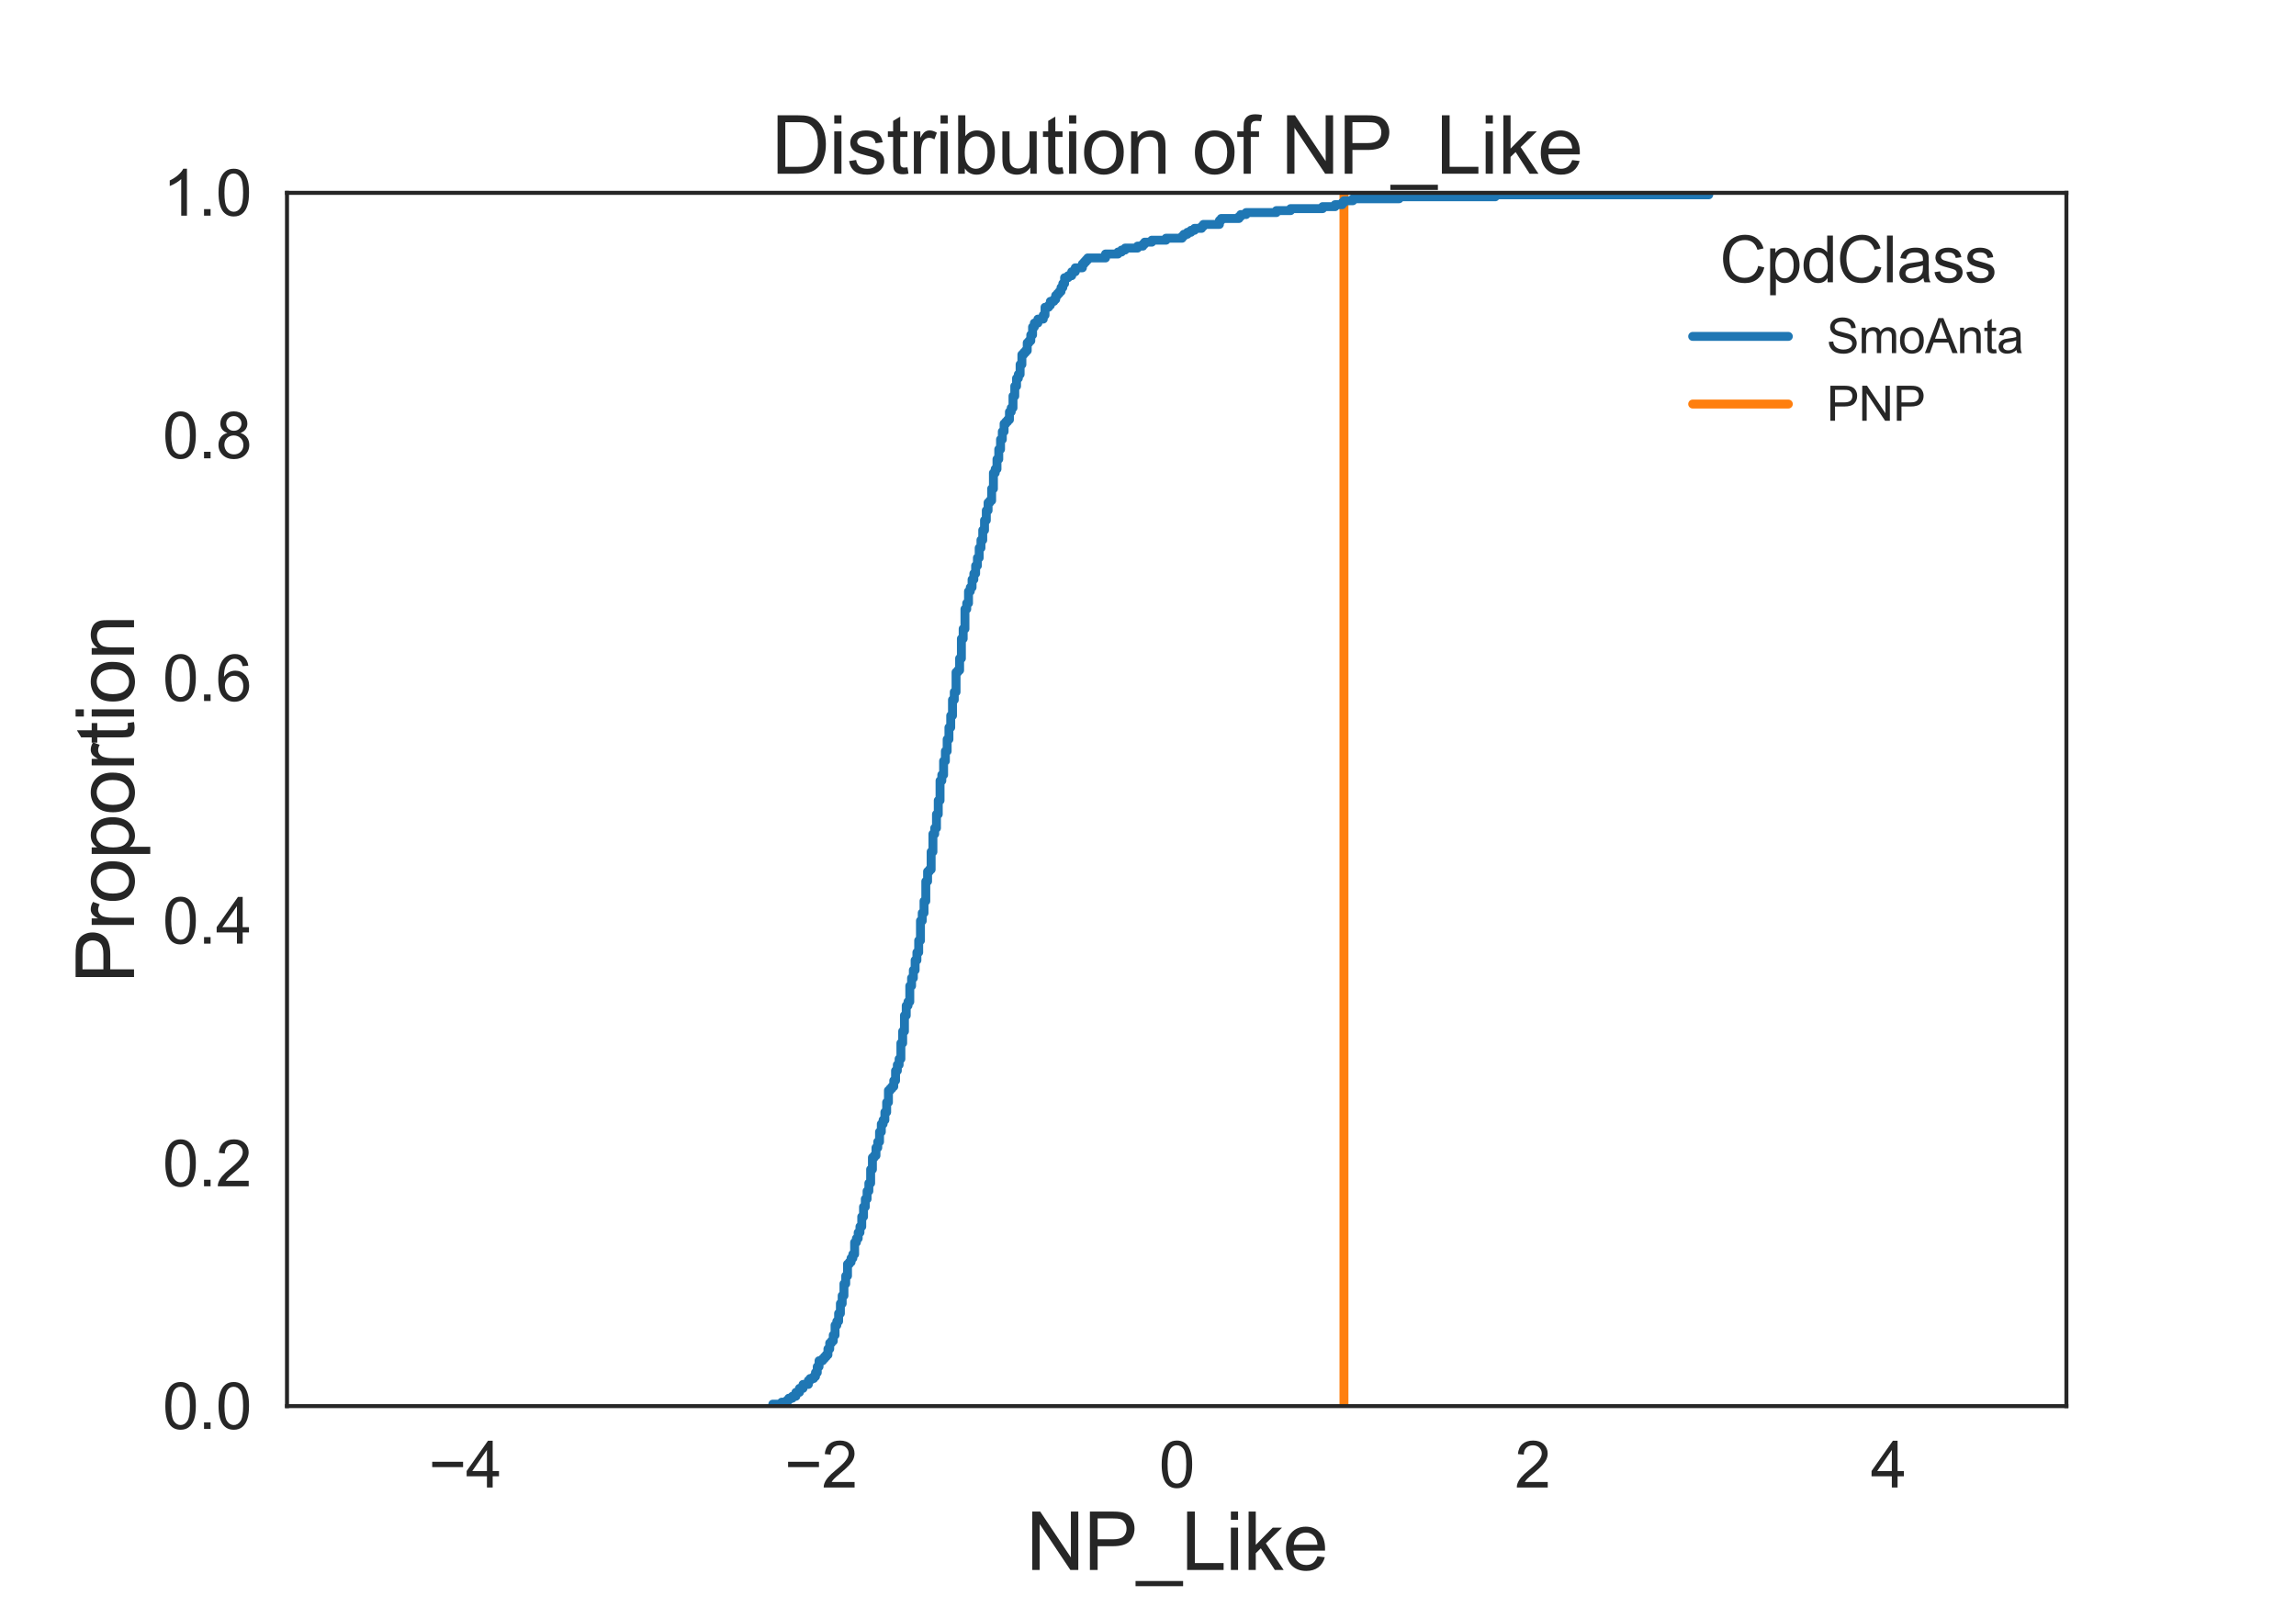 <?xml version="1.0" encoding="utf-8" standalone="no"?>
<!DOCTYPE svg PUBLIC "-//W3C//DTD SVG 1.1//EN"
  "http://www.w3.org/Graphics/SVG/1.1/DTD/svg11.dtd">
<svg xmlns:xlink="http://www.w3.org/1999/xlink" width="720pt" height="504pt" viewBox="0 0 720 504" xmlns="http://www.w3.org/2000/svg" version="1.1">
 <defs>
  <style type="text/css">*{stroke-linejoin: round; stroke-linecap: butt}</style>
 </defs>
 <g id="figure_1">
  <g id="patch_1">
   <path d="M 0 504 
L 720 504 
L 720 0 
L 0 0 
z
" style="fill: #ffffff"/>
  </g>
  <g id="axes_1">
   <g id="patch_2">
    <path d="M 90 441 
L 648 441 
L 648 60.48 
L 90 60.48 
z
" style="fill: #ffffff"/>
   </g>
   <g id="matplotlib.axis_1">
    <g id="xtick_1">
     <g id="line2d_1"/>
     <g id="text_1">
      <!-- −4 -->
      <g style="fill: #262626" transform="translate(134.398 466.516)scale(0.2 -0.2)">
       <defs>
        <path id="ArialMT-2212" d="M 3381 1997 
L 356 1997 
L 356 2522 
L 3381 2522 
L 3381 1997 
z
" transform="scale(0.016)"/>
        <path id="ArialMT-34" d="M 2069 0 
L 2069 1097 
L 81 1097 
L 81 1613 
L 2172 4581 
L 2631 4581 
L 2631 1613 
L 3250 1613 
L 3250 1097 
L 2631 1097 
L 2631 0 
L 2069 0 
z
M 2069 1613 
L 2069 3678 
L 634 1613 
L 2069 1613 
z
" transform="scale(0.016)"/>
       </defs>
       <use xlink:href="#ArialMT-2212"/>
       <use xlink:href="#ArialMT-34" x="58.398"/>
      </g>
     </g>
    </g>
    <g id="xtick_2">
     <g id="line2d_2"/>
     <g id="text_2">
      <!-- −2 -->
      <g style="fill: #262626" transform="translate(245.998 466.516)scale(0.2 -0.2)">
       <defs>
        <path id="ArialMT-32" d="M 3222 541 
L 3222 0 
L 194 0 
Q 188 203 259 391 
Q 375 700 629 1000 
Q 884 1300 1366 1694 
Q 2113 2306 2375 2664 
Q 2638 3022 2638 3341 
Q 2638 3675 2398 3904 
Q 2159 4134 1775 4134 
Q 1369 4134 1125 3890 
Q 881 3647 878 3216 
L 300 3275 
Q 359 3922 746 4261 
Q 1134 4600 1788 4600 
Q 2447 4600 2831 4234 
Q 3216 3869 3216 3328 
Q 3216 3053 3103 2787 
Q 2991 2522 2730 2228 
Q 2469 1934 1863 1422 
Q 1356 997 1212 845 
Q 1069 694 975 541 
L 3222 541 
z
" transform="scale(0.016)"/>
       </defs>
       <use xlink:href="#ArialMT-2212"/>
       <use xlink:href="#ArialMT-32" x="58.398"/>
      </g>
     </g>
    </g>
    <g id="xtick_3">
     <g id="line2d_3"/>
     <g id="text_3">
      <!-- 0 -->
      <g style="fill: #262626" transform="translate(363.439 466.516)scale(0.2 -0.2)">
       <defs>
        <path id="ArialMT-30" d="M 266 2259 
Q 266 3072 433 3567 
Q 600 4063 929 4331 
Q 1259 4600 1759 4600 
Q 2128 4600 2406 4451 
Q 2684 4303 2865 4023 
Q 3047 3744 3150 3342 
Q 3253 2941 3253 2259 
Q 3253 1453 3087 958 
Q 2922 463 2592 192 
Q 2263 -78 1759 -78 
Q 1097 -78 719 397 
Q 266 969 266 2259 
z
M 844 2259 
Q 844 1131 1108 757 
Q 1372 384 1759 384 
Q 2147 384 2411 759 
Q 2675 1134 2675 2259 
Q 2675 3391 2411 3762 
Q 2147 4134 1753 4134 
Q 1366 4134 1134 3806 
Q 844 3388 844 2259 
z
" transform="scale(0.016)"/>
       </defs>
       <use xlink:href="#ArialMT-30"/>
      </g>
     </g>
    </g>
    <g id="xtick_4">
     <g id="line2d_4"/>
     <g id="text_4">
      <!-- 2 -->
      <g style="fill: #262626" transform="translate(475.039 466.516)scale(0.2 -0.2)">
       <use xlink:href="#ArialMT-32"/>
      </g>
     </g>
    </g>
    <g id="xtick_5">
     <g id="line2d_5"/>
     <g id="text_5">
      <!-- 4 -->
      <g style="fill: #262626" transform="translate(586.639 466.516)scale(0.2 -0.2)">
       <use xlink:href="#ArialMT-34"/>
      </g>
     </g>
    </g>
    <g id="text_6">
     <!-- NP_Like -->
     <g style="fill: #262626" transform="translate(321.754 492.385)scale(0.25 -0.25)">
      <defs>
       <path id="ArialMT-4e" d="M 488 0 
L 488 4581 
L 1109 4581 
L 3516 984 
L 3516 4581 
L 4097 4581 
L 4097 0 
L 3475 0 
L 1069 3600 
L 1069 0 
L 488 0 
z
" transform="scale(0.016)"/>
       <path id="ArialMT-50" d="M 494 0 
L 494 4581 
L 2222 4581 
Q 2678 4581 2919 4538 
Q 3256 4481 3484 4323 
Q 3713 4166 3852 3881 
Q 3991 3597 3991 3256 
Q 3991 2672 3619 2267 
Q 3247 1863 2275 1863 
L 1100 1863 
L 1100 0 
L 494 0 
z
M 1100 2403 
L 2284 2403 
Q 2872 2403 3119 2622 
Q 3366 2841 3366 3238 
Q 3366 3525 3220 3729 
Q 3075 3934 2838 4000 
Q 2684 4041 2272 4041 
L 1100 4041 
L 1100 2403 
z
" transform="scale(0.016)"/>
       <path id="ArialMT-5f" d="M -97 -1272 
L -97 -866 
L 3631 -866 
L 3631 -1272 
L -97 -1272 
z
" transform="scale(0.016)"/>
       <path id="ArialMT-4c" d="M 469 0 
L 469 4581 
L 1075 4581 
L 1075 541 
L 3331 541 
L 3331 0 
L 469 0 
z
" transform="scale(0.016)"/>
       <path id="ArialMT-69" d="M 425 3934 
L 425 4581 
L 988 4581 
L 988 3934 
L 425 3934 
z
M 425 0 
L 425 3319 
L 988 3319 
L 988 0 
L 425 0 
z
" transform="scale(0.016)"/>
       <path id="ArialMT-6b" d="M 425 0 
L 425 4581 
L 988 4581 
L 988 1969 
L 2319 3319 
L 3047 3319 
L 1778 2088 
L 3175 0 
L 2481 0 
L 1384 1697 
L 988 1316 
L 988 0 
L 425 0 
z
" transform="scale(0.016)"/>
       <path id="ArialMT-65" d="M 2694 1069 
L 3275 997 
Q 3138 488 2766 206 
Q 2394 -75 1816 -75 
Q 1088 -75 661 373 
Q 234 822 234 1631 
Q 234 2469 665 2931 
Q 1097 3394 1784 3394 
Q 2450 3394 2872 2941 
Q 3294 2488 3294 1666 
Q 3294 1616 3291 1516 
L 816 1516 
Q 847 969 1125 678 
Q 1403 388 1819 388 
Q 2128 388 2347 550 
Q 2566 713 2694 1069 
z
M 847 1978 
L 2700 1978 
Q 2663 2397 2488 2606 
Q 2219 2931 1791 2931 
Q 1403 2931 1139 2672 
Q 875 2413 847 1978 
z
" transform="scale(0.016)"/>
      </defs>
      <use xlink:href="#ArialMT-4e"/>
      <use xlink:href="#ArialMT-50" x="72.217"/>
      <use xlink:href="#ArialMT-5f" x="138.916"/>
      <use xlink:href="#ArialMT-4c" x="194.531"/>
      <use xlink:href="#ArialMT-69" x="250.146"/>
      <use xlink:href="#ArialMT-6b" x="272.363"/>
      <use xlink:href="#ArialMT-65" x="322.363"/>
     </g>
    </g>
   </g>
   <g id="matplotlib.axis_2">
    <g id="ytick_1">
     <g id="line2d_6"/>
     <g id="text_7">
      <!-- 0.0 -->
      <g style="fill: #262626" transform="translate(51 448.158)scale(0.2 -0.2)">
       <defs>
        <path id="ArialMT-2e" d="M 581 0 
L 581 641 
L 1222 641 
L 1222 0 
L 581 0 
z
" transform="scale(0.016)"/>
       </defs>
       <use xlink:href="#ArialMT-30"/>
       <use xlink:href="#ArialMT-2e" x="55.615"/>
       <use xlink:href="#ArialMT-30" x="83.398"/>
      </g>
     </g>
    </g>
    <g id="ytick_2">
     <g id="line2d_7"/>
     <g id="text_8">
      <!-- 0.2 -->
      <g style="fill: #262626" transform="translate(51 372.054)scale(0.2 -0.2)">
       <use xlink:href="#ArialMT-30"/>
       <use xlink:href="#ArialMT-2e" x="55.615"/>
       <use xlink:href="#ArialMT-32" x="83.398"/>
      </g>
     </g>
    </g>
    <g id="ytick_3">
     <g id="line2d_8"/>
     <g id="text_9">
      <!-- 0.4 -->
      <g style="fill: #262626" transform="translate(51 295.95)scale(0.2 -0.2)">
       <use xlink:href="#ArialMT-30"/>
       <use xlink:href="#ArialMT-2e" x="55.615"/>
       <use xlink:href="#ArialMT-34" x="83.398"/>
      </g>
     </g>
    </g>
    <g id="ytick_4">
     <g id="line2d_9"/>
     <g id="text_10">
      <!-- 0.6 -->
      <g style="fill: #262626" transform="translate(51 219.846)scale(0.2 -0.2)">
       <defs>
        <path id="ArialMT-36" d="M 3184 3459 
L 2625 3416 
Q 2550 3747 2413 3897 
Q 2184 4138 1850 4138 
Q 1581 4138 1378 3988 
Q 1113 3794 959 3422 
Q 806 3050 800 2363 
Q 1003 2672 1297 2822 
Q 1591 2972 1913 2972 
Q 2475 2972 2870 2558 
Q 3266 2144 3266 1488 
Q 3266 1056 3080 686 
Q 2894 316 2569 119 
Q 2244 -78 1831 -78 
Q 1128 -78 684 439 
Q 241 956 241 2144 
Q 241 3472 731 4075 
Q 1159 4600 1884 4600 
Q 2425 4600 2770 4297 
Q 3116 3994 3184 3459 
z
M 888 1484 
Q 888 1194 1011 928 
Q 1134 663 1356 523 
Q 1578 384 1822 384 
Q 2178 384 2434 671 
Q 2691 959 2691 1453 
Q 2691 1928 2437 2201 
Q 2184 2475 1800 2475 
Q 1419 2475 1153 2201 
Q 888 1928 888 1484 
z
" transform="scale(0.016)"/>
       </defs>
       <use xlink:href="#ArialMT-30"/>
       <use xlink:href="#ArialMT-2e" x="55.615"/>
       <use xlink:href="#ArialMT-36" x="83.398"/>
      </g>
     </g>
    </g>
    <g id="ytick_5">
     <g id="line2d_10"/>
     <g id="text_11">
      <!-- 0.8 -->
      <g style="fill: #262626" transform="translate(51 143.742)scale(0.2 -0.2)">
       <defs>
        <path id="ArialMT-38" d="M 1131 2484 
Q 781 2613 612 2850 
Q 444 3088 444 3419 
Q 444 3919 803 4259 
Q 1163 4600 1759 4600 
Q 2359 4600 2725 4251 
Q 3091 3903 3091 3403 
Q 3091 3084 2923 2848 
Q 2756 2613 2416 2484 
Q 2838 2347 3058 2040 
Q 3278 1734 3278 1309 
Q 3278 722 2862 322 
Q 2447 -78 1769 -78 
Q 1091 -78 675 323 
Q 259 725 259 1325 
Q 259 1772 486 2073 
Q 713 2375 1131 2484 
z
M 1019 3438 
Q 1019 3113 1228 2906 
Q 1438 2700 1772 2700 
Q 2097 2700 2305 2904 
Q 2513 3109 2513 3406 
Q 2513 3716 2298 3927 
Q 2084 4138 1766 4138 
Q 1444 4138 1231 3931 
Q 1019 3725 1019 3438 
z
M 838 1322 
Q 838 1081 952 856 
Q 1066 631 1291 507 
Q 1516 384 1775 384 
Q 2178 384 2440 643 
Q 2703 903 2703 1303 
Q 2703 1709 2433 1975 
Q 2163 2241 1756 2241 
Q 1359 2241 1098 1978 
Q 838 1716 838 1322 
z
" transform="scale(0.016)"/>
       </defs>
       <use xlink:href="#ArialMT-30"/>
       <use xlink:href="#ArialMT-2e" x="55.615"/>
       <use xlink:href="#ArialMT-38" x="83.398"/>
      </g>
     </g>
    </g>
    <g id="ytick_6">
     <g id="line2d_11"/>
     <g id="text_12">
      <!-- 1.0 -->
      <g style="fill: #262626" transform="translate(51 67.638)scale(0.2 -0.2)">
       <defs>
        <path id="ArialMT-31" d="M 2384 0 
L 1822 0 
L 1822 3584 
Q 1619 3391 1289 3197 
Q 959 3003 697 2906 
L 697 3450 
Q 1169 3672 1522 3987 
Q 1875 4303 2022 4600 
L 2384 4600 
L 2384 0 
z
" transform="scale(0.016)"/>
       </defs>
       <use xlink:href="#ArialMT-31"/>
       <use xlink:href="#ArialMT-2e" x="55.615"/>
       <use xlink:href="#ArialMT-30" x="83.398"/>
      </g>
     </g>
    </g>
    <g id="text_13">
     <!-- Proportion -->
     <g style="fill: #262626" transform="translate(42.031 308.408)rotate(-90)scale(0.25 -0.25)">
      <defs>
       <path id="ArialMT-72" d="M 416 0 
L 416 3319 
L 922 3319 
L 922 2816 
Q 1116 3169 1280 3281 
Q 1444 3394 1641 3394 
Q 1925 3394 2219 3213 
L 2025 2691 
Q 1819 2813 1613 2813 
Q 1428 2813 1281 2702 
Q 1134 2591 1072 2394 
Q 978 2094 978 1738 
L 978 0 
L 416 0 
z
" transform="scale(0.016)"/>
       <path id="ArialMT-6f" d="M 213 1659 
Q 213 2581 725 3025 
Q 1153 3394 1769 3394 
Q 2453 3394 2887 2945 
Q 3322 2497 3322 1706 
Q 3322 1066 3130 698 
Q 2938 331 2570 128 
Q 2203 -75 1769 -75 
Q 1072 -75 642 372 
Q 213 819 213 1659 
z
M 791 1659 
Q 791 1022 1069 705 
Q 1347 388 1769 388 
Q 2188 388 2466 706 
Q 2744 1025 2744 1678 
Q 2744 2294 2464 2611 
Q 2184 2928 1769 2928 
Q 1347 2928 1069 2612 
Q 791 2297 791 1659 
z
" transform="scale(0.016)"/>
       <path id="ArialMT-70" d="M 422 -1272 
L 422 3319 
L 934 3319 
L 934 2888 
Q 1116 3141 1344 3267 
Q 1572 3394 1897 3394 
Q 2322 3394 2647 3175 
Q 2972 2956 3137 2557 
Q 3303 2159 3303 1684 
Q 3303 1175 3120 767 
Q 2938 359 2589 142 
Q 2241 -75 1856 -75 
Q 1575 -75 1351 44 
Q 1128 163 984 344 
L 984 -1272 
L 422 -1272 
z
M 931 1641 
Q 931 1000 1190 694 
Q 1450 388 1819 388 
Q 2194 388 2461 705 
Q 2728 1022 2728 1688 
Q 2728 2322 2467 2637 
Q 2206 2953 1844 2953 
Q 1484 2953 1207 2617 
Q 931 2281 931 1641 
z
" transform="scale(0.016)"/>
       <path id="ArialMT-74" d="M 1650 503 
L 1731 6 
Q 1494 -44 1306 -44 
Q 1000 -44 831 53 
Q 663 150 594 308 
Q 525 466 525 972 
L 525 2881 
L 113 2881 
L 113 3319 
L 525 3319 
L 525 4141 
L 1084 4478 
L 1084 3319 
L 1650 3319 
L 1650 2881 
L 1084 2881 
L 1084 941 
Q 1084 700 1114 631 
Q 1144 563 1211 522 
Q 1278 481 1403 481 
Q 1497 481 1650 503 
z
" transform="scale(0.016)"/>
       <path id="ArialMT-6e" d="M 422 0 
L 422 3319 
L 928 3319 
L 928 2847 
Q 1294 3394 1984 3394 
Q 2284 3394 2536 3286 
Q 2788 3178 2913 3003 
Q 3038 2828 3088 2588 
Q 3119 2431 3119 2041 
L 3119 0 
L 2556 0 
L 2556 2019 
Q 2556 2363 2490 2533 
Q 2425 2703 2258 2804 
Q 2091 2906 1866 2906 
Q 1506 2906 1245 2678 
Q 984 2450 984 1813 
L 984 0 
L 422 0 
z
" transform="scale(0.016)"/>
      </defs>
      <use xlink:href="#ArialMT-50"/>
      <use xlink:href="#ArialMT-72" x="66.699"/>
      <use xlink:href="#ArialMT-6f" x="100"/>
      <use xlink:href="#ArialMT-70" x="155.615"/>
      <use xlink:href="#ArialMT-6f" x="211.23"/>
      <use xlink:href="#ArialMT-72" x="266.846"/>
      <use xlink:href="#ArialMT-74" x="300.146"/>
      <use xlink:href="#ArialMT-69" x="327.93"/>
      <use xlink:href="#ArialMT-6f" x="350.146"/>
      <use xlink:href="#ArialMT-6e" x="405.762"/>
     </g>
    </g>
   </g>
   <g id="line2d_12">
    <path d="M 421.452 441 
L 421.452 60.48 
" clip-path="url(#p8d8bb62530)" style="fill: none; stroke: #ff7f0e; stroke-width: 2.8; stroke-linecap: round"/>
   </g>
   <g id="line2d_13">
    <path d="M 242.334 441 
L 242.334 440.381 
L 245.124 440.381 
L 245.124 439.763 
L 246.798 439.763 
L 246.798 439.144 
L 247.356 439.144 
L 247.356 438.525 
L 248.472 438.525 
L 248.472 437.906 
L 249.588 437.906 
L 249.588 436.669 
L 250.704 436.669 
L 250.704 435.431 
L 251.82 435.431 
L 251.82 434.194 
L 253.494 434.194 
L 253.494 432.956 
L 254.052 432.956 
L 254.052 432.338 
L 255.168 432.338 
L 255.168 431.719 
L 255.726 431.719 
L 255.726 430.482 
L 256.284 430.482 
L 256.284 428.625 
L 256.842 428.625 
L 256.842 426.769 
L 257.958 426.769 
L 257.958 426.15 
L 258.516 426.15 
L 258.516 425.532 
L 259.074 425.532 
L 259.074 424.913 
L 259.632 424.913 
L 259.632 423.057 
L 260.19 423.057 
L 260.19 421.201 
L 260.748 421.201 
L 260.748 420.582 
L 261.306 420.582 
L 261.306 418.726 
L 261.864 418.726 
L 261.864 415.632 
L 262.422 415.632 
L 262.422 414.395 
L 262.98 414.395 
L 262.98 411.92 
L 263.538 411.92 
L 263.538 408.826 
L 264.096 408.826 
L 264.096 406.351 
L 264.654 406.351 
L 264.654 402.639 
L 265.212 402.639 
L 265.212 400.164 
L 265.77 400.164 
L 265.77 396.451 
L 266.328 396.451 
L 266.328 395.833 
L 266.886 395.833 
L 266.886 394.595 
L 267.444 394.595 
L 267.444 393.358 
L 268.002 393.358 
L 268.002 389.645 
L 268.56 389.645 
L 268.56 388.408 
L 269.118 388.408 
L 269.118 386.552 
L 269.676 386.552 
L 269.676 384.695 
L 270.234 384.695 
L 270.234 381.602 
L 270.792 381.602 
L 270.792 378.508 
L 271.35 378.508 
L 271.35 376.033 
L 271.908 376.033 
L 271.908 373.558 
L 272.466 373.558 
L 272.466 371.083 
L 273.024 371.083 
L 273.024 366.752 
L 273.582 366.752 
L 273.582 363.04 
L 274.14 363.04 
L 274.14 362.421 
L 274.698 362.421 
L 274.698 359.946 
L 275.256 359.946 
L 275.256 358.09 
L 275.814 358.09 
L 275.814 354.996 
L 276.372 354.996 
L 276.372 352.521 
L 276.93 352.521 
L 276.93 351.284 
L 277.488 351.284 
L 277.488 348.809 
L 278.046 348.809 
L 278.046 345.715 
L 278.604 345.715 
L 278.604 342.003 
L 279.162 342.003 
L 279.162 341.384 
L 279.72 341.384 
L 279.72 340.765 
L 280.278 340.765 
L 280.278 338.909 
L 280.836 338.909 
L 280.836 335.816 
L 281.394 335.816 
L 281.394 333.959 
L 281.952 333.959 
L 281.952 332.103 
L 282.51 332.103 
L 282.51 327.153 
L 283.068 327.153 
L 283.068 323.441 
L 283.626 323.441 
L 283.626 318.491 
L 284.184 318.491 
L 284.184 315.397 
L 284.742 315.397 
L 284.742 314.16 
L 285.3 314.16 
L 285.3 309.21 
L 285.858 309.21 
L 285.858 306.735 
L 286.416 306.735 
L 286.416 304.26 
L 286.974 304.26 
L 286.974 301.167 
L 287.532 301.167 
L 287.532 298.692 
L 288.09 298.692 
L 288.09 294.979 
L 288.648 294.979 
L 288.648 288.792 
L 289.206 288.792 
L 289.206 286.317 
L 289.764 286.317 
L 289.764 282.605 
L 290.322 282.605 
L 290.322 276.417 
L 290.88 276.417 
L 290.88 273.324 
L 291.438 273.324 
L 291.438 272.705 
L 291.996 272.705 
L 291.996 267.136 
L 292.554 267.136 
L 292.554 261.568 
L 293.112 261.568 
L 293.112 259.712 
L 293.67 259.712 
L 293.67 255.38 
L 294.228 255.38 
L 294.228 251.049 
L 294.786 251.049 
L 294.786 244.862 
L 295.344 244.862 
L 295.344 243.006 
L 295.902 243.006 
L 295.902 238.675 
L 296.46 238.675 
L 296.46 235.581 
L 297.018 235.581 
L 297.018 231.869 
L 297.576 231.869 
L 297.576 228.156 
L 298.134 228.156 
L 298.134 224.444 
L 298.692 224.444 
L 298.692 219.494 
L 299.25 219.494 
L 299.25 217.019 
L 299.808 217.019 
L 299.808 210.832 
L 300.366 210.832 
L 300.366 210.213 
L 300.924 210.213 
L 300.924 206.501 
L 301.482 206.501 
L 301.482 200.313 
L 302.04 200.313 
L 302.04 197.22 
L 302.598 197.22 
L 302.598 191.032 
L 303.156 191.032 
L 303.156 189.176 
L 303.714 189.176 
L 303.714 185.464 
L 304.272 185.464 
L 304.272 184.226 
L 304.83 184.226 
L 304.83 181.751 
L 305.388 181.751 
L 305.388 179.895 
L 305.946 179.895 
L 305.946 177.42 
L 306.504 177.42 
L 306.504 174.945 
L 307.062 174.945 
L 307.062 171.852 
L 307.62 171.852 
L 307.62 169.377 
L 308.178 169.377 
L 308.178 166.283 
L 308.736 166.283 
L 308.736 163.189 
L 309.294 163.189 
L 309.294 160.096 
L 309.852 160.096 
L 309.852 157.621 
L 310.41 157.621 
L 310.41 157.002 
L 310.968 157.002 
L 310.968 153.29 
L 311.526 153.29 
L 311.526 148.34 
L 312.084 148.34 
L 312.084 147.102 
L 312.642 147.102 
L 312.642 144.009 
L 313.2 144.009 
L 313.2 140.915 
L 313.758 140.915 
L 313.758 137.821 
L 314.316 137.821 
L 314.316 135.347 
L 314.874 135.347 
L 314.874 132.872 
L 315.432 132.872 
L 315.432 132.253 
L 315.99 132.253 
L 315.99 131.634 
L 316.548 131.634 
L 316.548 129.159 
L 317.106 129.159 
L 317.106 127.922 
L 317.664 127.922 
L 317.664 124.209 
L 318.222 124.209 
L 318.222 121.116 
L 318.78 121.116 
L 318.78 118.641 
L 319.338 118.641 
L 319.338 117.403 
L 319.896 117.403 
L 319.896 114.31 
L 320.454 114.31 
L 320.454 111.216 
L 321.012 111.216 
L 321.012 110.597 
L 321.57 110.597 
L 321.57 109.979 
L 322.128 109.979 
L 322.128 107.504 
L 322.686 107.504 
L 322.686 106.885 
L 323.244 106.885 
L 323.244 105.029 
L 323.802 105.029 
L 323.802 102.554 
L 324.36 102.554 
L 324.36 101.316 
L 325.476 101.316 
L 325.476 100.079 
L 327.15 100.079 
L 327.15 98.841 
L 327.708 98.841 
L 327.708 96.366 
L 328.824 96.366 
L 328.824 95.748 
L 329.382 95.748 
L 329.382 94.51 
L 330.498 94.51 
L 330.498 93.892 
L 331.056 93.892 
L 331.056 92.654 
L 331.614 92.654 
L 331.614 92.035 
L 332.172 92.035 
L 332.172 91.417 
L 332.73 91.417 
L 332.73 90.179 
L 333.288 90.179 
L 333.288 88.942 
L 333.846 88.942 
L 333.846 87.085 
L 334.962 87.085 
L 334.962 86.467 
L 336.078 86.467 
L 336.078 85.229 
L 337.194 85.229 
L 337.194 83.992 
L 339.426 83.992 
L 339.426 82.754 
L 339.984 82.754 
L 339.984 82.136 
L 340.542 82.136 
L 340.542 81.517 
L 341.1 81.517 
L 341.1 80.898 
L 346.68 80.898 
L 346.68 79.661 
L 350.586 79.661 
L 350.586 79.042 
L 351.702 79.042 
L 351.702 78.423 
L 352.818 78.423 
L 352.818 77.804 
L 356.724 77.804 
L 356.724 77.186 
L 358.398 77.186 
L 358.398 76.567 
L 358.956 76.567 
L 358.956 75.948 
L 361.188 75.948 
L 361.188 75.33 
L 365.652 75.33 
L 365.652 74.711 
L 370.674 74.711 
L 370.674 74.092 
L 371.232 74.092 
L 371.232 73.473 
L 372.348 73.473 
L 372.348 72.855 
L 373.464 72.855 
L 373.464 72.236 
L 374.58 72.236 
L 374.58 71.617 
L 376.812 71.617 
L 376.812 70.998 
L 377.37 70.998 
L 377.37 70.38 
L 382.392 70.38 
L 382.392 69.142 
L 382.95 69.142 
L 382.95 68.524 
L 388.53 68.524 
L 388.53 67.905 
L 389.088 67.905 
L 389.088 67.286 
L 390.762 67.286 
L 390.762 66.667 
L 400.248 66.667 
L 400.248 66.049 
L 404.712 66.049 
L 404.712 65.43 
L 414.756 65.43 
L 414.756 64.811 
L 418.662 64.811 
L 418.662 64.192 
L 420.894 64.192 
L 420.894 63.574 
L 421.452 63.574 
L 421.452 62.955 
L 424.242 62.955 
L 424.242 62.336 
L 438.75 62.336 
L 438.75 61.717 
L 468.882 61.717 
L 468.882 61.099 
L 535.842 61.099 
L 535.842 60.48 
L 535.842 60.48 
" clip-path="url(#p8d8bb62530)" style="fill: none; stroke: #1f77b4; stroke-width: 2.8; stroke-linecap: round"/>
   </g>
   <g id="patch_3">
    <path d="M 90 441 
L 90 60.48 
" style="fill: none; stroke: #262626; stroke-width: 1.25; stroke-linejoin: miter; stroke-linecap: square"/>
   </g>
   <g id="patch_4">
    <path d="M 648 441 
L 648 60.48 
" style="fill: none; stroke: #262626; stroke-width: 1.25; stroke-linejoin: miter; stroke-linecap: square"/>
   </g>
   <g id="patch_5">
    <path d="M 90 441 
L 648 441 
" style="fill: none; stroke: #262626; stroke-width: 1.25; stroke-linejoin: miter; stroke-linecap: square"/>
   </g>
   <g id="patch_6">
    <path d="M 90 60.48 
L 648 60.48 
" style="fill: none; stroke: #262626; stroke-width: 1.25; stroke-linejoin: miter; stroke-linecap: square"/>
   </g>
   <g id="text_14">
    <!-- Distribution of NP_Like -->
    <g style="fill: #262626" transform="translate(241.863 54.48)scale(0.25 -0.25)">
     <defs>
      <path id="ArialMT-44" d="M 494 0 
L 494 4581 
L 2072 4581 
Q 2606 4581 2888 4516 
Q 3281 4425 3559 4188 
Q 3922 3881 4101 3404 
Q 4281 2928 4281 2316 
Q 4281 1794 4159 1391 
Q 4038 988 3847 723 
Q 3656 459 3429 307 
Q 3203 156 2883 78 
Q 2563 0 2147 0 
L 494 0 
z
M 1100 541 
L 2078 541 
Q 2531 541 2789 625 
Q 3047 709 3200 863 
Q 3416 1078 3536 1442 
Q 3656 1806 3656 2325 
Q 3656 3044 3420 3430 
Q 3184 3816 2847 3947 
Q 2603 4041 2063 4041 
L 1100 4041 
L 1100 541 
z
" transform="scale(0.016)"/>
      <path id="ArialMT-73" d="M 197 991 
L 753 1078 
Q 800 744 1014 566 
Q 1228 388 1613 388 
Q 2000 388 2187 545 
Q 2375 703 2375 916 
Q 2375 1106 2209 1216 
Q 2094 1291 1634 1406 
Q 1016 1563 777 1677 
Q 538 1791 414 1992 
Q 291 2194 291 2438 
Q 291 2659 392 2848 
Q 494 3038 669 3163 
Q 800 3259 1026 3326 
Q 1253 3394 1513 3394 
Q 1903 3394 2198 3281 
Q 2494 3169 2634 2976 
Q 2775 2784 2828 2463 
L 2278 2388 
Q 2241 2644 2061 2787 
Q 1881 2931 1553 2931 
Q 1166 2931 1000 2803 
Q 834 2675 834 2503 
Q 834 2394 903 2306 
Q 972 2216 1119 2156 
Q 1203 2125 1616 2013 
Q 2213 1853 2448 1751 
Q 2684 1650 2818 1456 
Q 2953 1263 2953 975 
Q 2953 694 2789 445 
Q 2625 197 2315 61 
Q 2006 -75 1616 -75 
Q 969 -75 630 194 
Q 291 463 197 991 
z
" transform="scale(0.016)"/>
      <path id="ArialMT-62" d="M 941 0 
L 419 0 
L 419 4581 
L 981 4581 
L 981 2947 
Q 1338 3394 1891 3394 
Q 2197 3394 2470 3270 
Q 2744 3147 2920 2923 
Q 3097 2700 3197 2384 
Q 3297 2069 3297 1709 
Q 3297 856 2875 390 
Q 2453 -75 1863 -75 
Q 1275 -75 941 416 
L 941 0 
z
M 934 1684 
Q 934 1088 1097 822 
Q 1363 388 1816 388 
Q 2184 388 2453 708 
Q 2722 1028 2722 1663 
Q 2722 2313 2464 2622 
Q 2206 2931 1841 2931 
Q 1472 2931 1203 2611 
Q 934 2291 934 1684 
z
" transform="scale(0.016)"/>
      <path id="ArialMT-75" d="M 2597 0 
L 2597 488 
Q 2209 -75 1544 -75 
Q 1250 -75 995 37 
Q 741 150 617 320 
Q 494 491 444 738 
Q 409 903 409 1263 
L 409 3319 
L 972 3319 
L 972 1478 
Q 972 1038 1006 884 
Q 1059 663 1231 536 
Q 1403 409 1656 409 
Q 1909 409 2131 539 
Q 2353 669 2445 892 
Q 2538 1116 2538 1541 
L 2538 3319 
L 3100 3319 
L 3100 0 
L 2597 0 
z
" transform="scale(0.016)"/>
      <path id="ArialMT-20" transform="scale(0.016)"/>
      <path id="ArialMT-66" d="M 556 0 
L 556 2881 
L 59 2881 
L 59 3319 
L 556 3319 
L 556 3672 
Q 556 4006 616 4169 
Q 697 4388 901 4523 
Q 1106 4659 1475 4659 
Q 1713 4659 2000 4603 
L 1916 4113 
Q 1741 4144 1584 4144 
Q 1328 4144 1222 4034 
Q 1116 3925 1116 3625 
L 1116 3319 
L 1763 3319 
L 1763 2881 
L 1116 2881 
L 1116 0 
L 556 0 
z
" transform="scale(0.016)"/>
     </defs>
     <use xlink:href="#ArialMT-44"/>
     <use xlink:href="#ArialMT-69" x="72.217"/>
     <use xlink:href="#ArialMT-73" x="94.434"/>
     <use xlink:href="#ArialMT-74" x="144.434"/>
     <use xlink:href="#ArialMT-72" x="172.217"/>
     <use xlink:href="#ArialMT-69" x="205.518"/>
     <use xlink:href="#ArialMT-62" x="227.734"/>
     <use xlink:href="#ArialMT-75" x="283.35"/>
     <use xlink:href="#ArialMT-74" x="338.965"/>
     <use xlink:href="#ArialMT-69" x="366.748"/>
     <use xlink:href="#ArialMT-6f" x="388.965"/>
     <use xlink:href="#ArialMT-6e" x="444.58"/>
     <use xlink:href="#ArialMT-20" x="500.195"/>
     <use xlink:href="#ArialMT-6f" x="527.979"/>
     <use xlink:href="#ArialMT-66" x="583.594"/>
     <use xlink:href="#ArialMT-20" x="611.377"/>
     <use xlink:href="#ArialMT-4e" x="639.16"/>
     <use xlink:href="#ArialMT-50" x="711.377"/>
     <use xlink:href="#ArialMT-5f" x="778.076"/>
     <use xlink:href="#ArialMT-4c" x="833.691"/>
     <use xlink:href="#ArialMT-69" x="889.307"/>
     <use xlink:href="#ArialMT-6b" x="911.523"/>
     <use xlink:href="#ArialMT-65" x="961.523"/>
    </g>
   </g>
   <g id="legend_1">
    <g id="text_15">
     <!-- CpdClass -->
     <g style="fill: #262626" transform="translate(539.303 88.539)scale(0.2 -0.2)">
      <defs>
       <path id="ArialMT-43" d="M 3763 1606 
L 4369 1453 
Q 4178 706 3683 314 
Q 3188 -78 2472 -78 
Q 1731 -78 1267 223 
Q 803 525 561 1097 
Q 319 1669 319 2325 
Q 319 3041 592 3573 
Q 866 4106 1370 4382 
Q 1875 4659 2481 4659 
Q 3169 4659 3637 4309 
Q 4106 3959 4291 3325 
L 3694 3184 
Q 3534 3684 3231 3912 
Q 2928 4141 2469 4141 
Q 1941 4141 1586 3887 
Q 1231 3634 1087 3207 
Q 944 2781 944 2328 
Q 944 1744 1114 1308 
Q 1284 872 1643 656 
Q 2003 441 2422 441 
Q 2931 441 3284 734 
Q 3638 1028 3763 1606 
z
" transform="scale(0.016)"/>
       <path id="ArialMT-64" d="M 2575 0 
L 2575 419 
Q 2259 -75 1647 -75 
Q 1250 -75 917 144 
Q 584 363 401 755 
Q 219 1147 219 1656 
Q 219 2153 384 2558 
Q 550 2963 881 3178 
Q 1213 3394 1622 3394 
Q 1922 3394 2156 3267 
Q 2391 3141 2538 2938 
L 2538 4581 
L 3097 4581 
L 3097 0 
L 2575 0 
z
M 797 1656 
Q 797 1019 1065 703 
Q 1334 388 1700 388 
Q 2069 388 2326 689 
Q 2584 991 2584 1609 
Q 2584 2291 2321 2609 
Q 2059 2928 1675 2928 
Q 1300 2928 1048 2622 
Q 797 2316 797 1656 
z
" transform="scale(0.016)"/>
       <path id="ArialMT-6c" d="M 409 0 
L 409 4581 
L 972 4581 
L 972 0 
L 409 0 
z
" transform="scale(0.016)"/>
       <path id="ArialMT-61" d="M 2588 409 
Q 2275 144 1986 34 
Q 1697 -75 1366 -75 
Q 819 -75 525 192 
Q 231 459 231 875 
Q 231 1119 342 1320 
Q 453 1522 633 1644 
Q 813 1766 1038 1828 
Q 1203 1872 1538 1913 
Q 2219 1994 2541 2106 
Q 2544 2222 2544 2253 
Q 2544 2597 2384 2738 
Q 2169 2928 1744 2928 
Q 1347 2928 1158 2789 
Q 969 2650 878 2297 
L 328 2372 
Q 403 2725 575 2942 
Q 747 3159 1072 3276 
Q 1397 3394 1825 3394 
Q 2250 3394 2515 3294 
Q 2781 3194 2906 3042 
Q 3031 2891 3081 2659 
Q 3109 2516 3109 2141 
L 3109 1391 
Q 3109 606 3145 398 
Q 3181 191 3288 0 
L 2700 0 
Q 2613 175 2588 409 
z
M 2541 1666 
Q 2234 1541 1622 1453 
Q 1275 1403 1131 1340 
Q 988 1278 909 1158 
Q 831 1038 831 891 
Q 831 666 1001 516 
Q 1172 366 1500 366 
Q 1825 366 2078 508 
Q 2331 650 2450 897 
Q 2541 1088 2541 1459 
L 2541 1666 
z
" transform="scale(0.016)"/>
      </defs>
      <use xlink:href="#ArialMT-43"/>
      <use xlink:href="#ArialMT-70" x="72.217"/>
      <use xlink:href="#ArialMT-64" x="127.832"/>
      <use xlink:href="#ArialMT-43" x="183.447"/>
      <use xlink:href="#ArialMT-6c" x="255.664"/>
      <use xlink:href="#ArialMT-61" x="277.881"/>
      <use xlink:href="#ArialMT-73" x="333.496"/>
      <use xlink:href="#ArialMT-73" x="383.496"/>
     </g>
    </g>
    <g id="line2d_14">
     <path d="M 530.803 105.501 
L 545.803 105.501 
L 545.803 105.501 
L 560.803 105.501 
L 560.803 105.501 
" style="fill: none; stroke: #1f77b4; stroke-width: 2.8; stroke-linecap: round"/>
    </g>
    <g id="text_16">
     <!-- SmoAnta -->
     <g style="fill: #262626" transform="translate(572.803 110.751)scale(0.15 -0.15)">
      <defs>
       <path id="ArialMT-53" d="M 288 1472 
L 859 1522 
Q 900 1178 1048 958 
Q 1197 738 1509 602 
Q 1822 466 2213 466 
Q 2559 466 2825 569 
Q 3091 672 3220 851 
Q 3350 1031 3350 1244 
Q 3350 1459 3225 1620 
Q 3100 1781 2813 1891 
Q 2628 1963 1997 2114 
Q 1366 2266 1113 2400 
Q 784 2572 623 2826 
Q 463 3081 463 3397 
Q 463 3744 659 4045 
Q 856 4347 1234 4503 
Q 1613 4659 2075 4659 
Q 2584 4659 2973 4495 
Q 3363 4331 3572 4012 
Q 3781 3694 3797 3291 
L 3216 3247 
Q 3169 3681 2898 3903 
Q 2628 4125 2100 4125 
Q 1550 4125 1298 3923 
Q 1047 3722 1047 3438 
Q 1047 3191 1225 3031 
Q 1400 2872 2139 2705 
Q 2878 2538 3153 2413 
Q 3553 2228 3743 1945 
Q 3934 1663 3934 1294 
Q 3934 928 3725 604 
Q 3516 281 3123 101 
Q 2731 -78 2241 -78 
Q 1619 -78 1198 103 
Q 778 284 539 648 
Q 300 1013 288 1472 
z
" transform="scale(0.016)"/>
       <path id="ArialMT-6d" d="M 422 0 
L 422 3319 
L 925 3319 
L 925 2853 
Q 1081 3097 1340 3245 
Q 1600 3394 1931 3394 
Q 2300 3394 2536 3241 
Q 2772 3088 2869 2813 
Q 3263 3394 3894 3394 
Q 4388 3394 4653 3120 
Q 4919 2847 4919 2278 
L 4919 0 
L 4359 0 
L 4359 2091 
Q 4359 2428 4304 2576 
Q 4250 2725 4106 2815 
Q 3963 2906 3769 2906 
Q 3419 2906 3187 2673 
Q 2956 2441 2956 1928 
L 2956 0 
L 2394 0 
L 2394 2156 
Q 2394 2531 2256 2718 
Q 2119 2906 1806 2906 
Q 1569 2906 1367 2781 
Q 1166 2656 1075 2415 
Q 984 2175 984 1722 
L 984 0 
L 422 0 
z
" transform="scale(0.016)"/>
       <path id="ArialMT-41" d="M -9 0 
L 1750 4581 
L 2403 4581 
L 4278 0 
L 3588 0 
L 3053 1388 
L 1138 1388 
L 634 0 
L -9 0 
z
M 1313 1881 
L 2866 1881 
L 2388 3150 
Q 2169 3728 2063 4100 
Q 1975 3659 1816 3225 
L 1313 1881 
z
" transform="scale(0.016)"/>
      </defs>
      <use xlink:href="#ArialMT-53"/>
      <use xlink:href="#ArialMT-6d" x="66.699"/>
      <use xlink:href="#ArialMT-6f" x="150"/>
      <use xlink:href="#ArialMT-41" x="205.615"/>
      <use xlink:href="#ArialMT-6e" x="272.314"/>
      <use xlink:href="#ArialMT-74" x="327.93"/>
      <use xlink:href="#ArialMT-61" x="355.713"/>
     </g>
    </g>
    <g id="line2d_15">
     <path d="M 530.803 126.719 
L 545.803 126.719 
L 545.803 126.719 
L 560.803 126.719 
L 560.803 126.719 
" style="fill: none; stroke: #ff7f0e; stroke-width: 2.8; stroke-linecap: round"/>
    </g>
    <g id="text_17">
     <!-- PNP -->
     <g style="fill: #262626" transform="translate(572.803 131.969)scale(0.15 -0.15)">
      <use xlink:href="#ArialMT-50"/>
      <use xlink:href="#ArialMT-4e" x="66.699"/>
      <use xlink:href="#ArialMT-50" x="138.916"/>
     </g>
    </g>
   </g>
  </g>
 </g>
 <defs>
  <clipPath id="p8d8bb62530">
   <rect x="90" y="60.48" width="558" height="380.52"/>
  </clipPath>
 </defs>
</svg>
